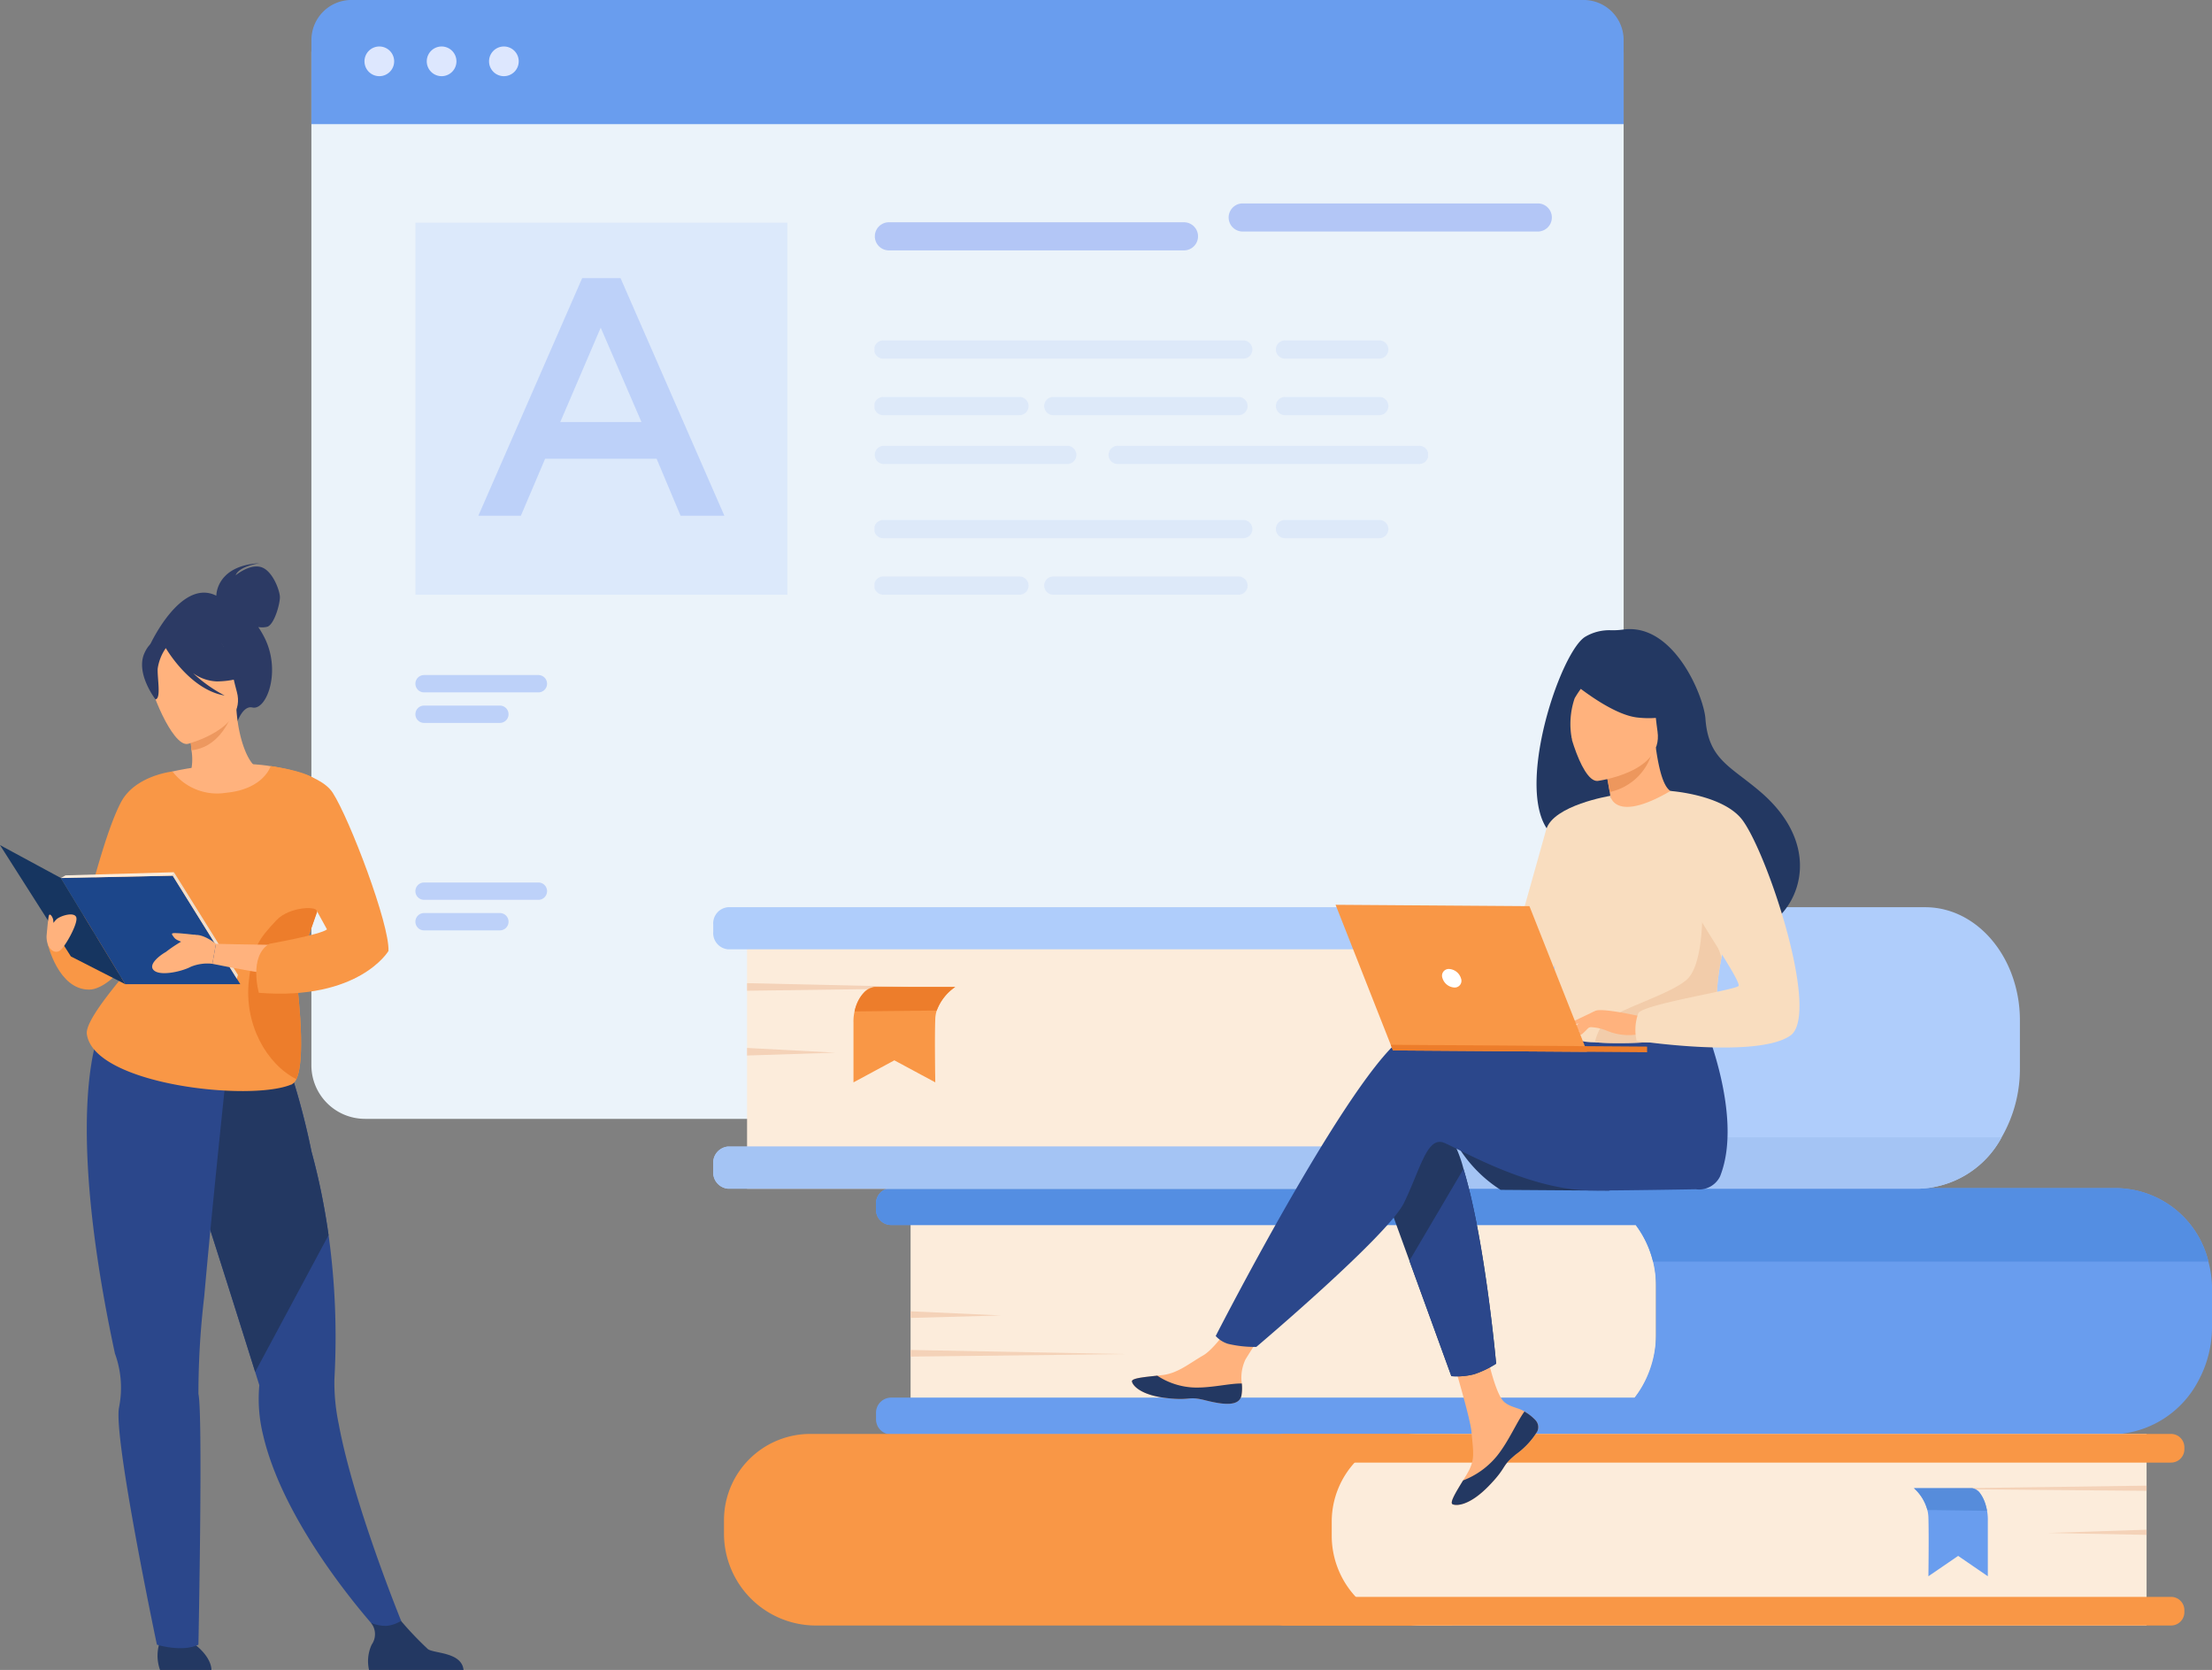 <svg id="Group_6334" data-name="Group 6334" xmlns="http://www.w3.org/2000/svg" xmlns:xlink="http://www.w3.org/1999/xlink" width="213.309" height="161" viewBox="0 0 213.309 161">
  <rect x="0" y="0" width="213.309" height="161" fill="#808080" stroke="none"/>
  <defs>
    <clipPath id="clip-path">
      <rect id="Rectangle_1663" data-name="Rectangle 1663" width="213.309" height="161" fill="none"/>
    </clipPath>
    <clipPath id="clip-path-2">
      <rect id="Rectangle_1662" data-name="Rectangle 1662" width="213.31" height="161" fill="none"/>
    </clipPath>
    <clipPath id="clip-path-3">
      <rect id="Rectangle_1657" data-name="Rectangle 1657" width="35.87" height="35.87" fill="none"/>
    </clipPath>
    <clipPath id="clip-path-4">
      <rect id="Rectangle_1658" data-name="Rectangle 1658" width="31.242" height="2.712" fill="none"/>
    </clipPath>
    <clipPath id="clip-path-5">
      <rect id="Rectangle_1659" data-name="Rectangle 1659" width="31.243" height="2.712" fill="none"/>
    </clipPath>
    <clipPath id="clip-path-6">
      <rect id="Rectangle_1660" data-name="Rectangle 1660" width="53.382" height="11.919" fill="none"/>
    </clipPath>
    <clipPath id="clip-path-7">
      <rect id="Rectangle_1661" data-name="Rectangle 1661" width="49.588" height="7.206" fill="none"/>
    </clipPath>
  </defs>
  <g id="Group_5446" data-name="Group 5446" clip-path="url(#clip-path)">
    <g id="Group_5445" data-name="Group 5445" transform="translate(0 0)">
      <g id="Group_5444" data-name="Group 5444" clip-path="url(#clip-path-2)">
        <path id="Path_967" data-name="Path 967" d="M399.328,107.871h-116.2a5.172,5.172,0,0,1-5.172-5.172V5.174A5.172,5.172,0,0,1,283.132,0h116.2A5.172,5.172,0,0,1,404.5,5.174V102.7a5.172,5.172,0,0,1-5.172,5.172" transform="translate(-247.929 -0.002)" fill="#ebf3fa"/>
        <path id="Path_968" data-name="Path 968" d="M404.5,11.972H277.96V3.863A3.861,3.861,0,0,1,281.821,0H400.639A3.861,3.861,0,0,1,404.5,3.863Z" transform="translate(-247.929 -0.002)" fill="#699dee"/>
        <path id="Path_969" data-name="Path 969" d="M325.324,42.915a1.431,1.431,0,1,1,1.431,1.431,1.431,1.431,0,0,1-1.431-1.431" transform="translate(-290.176 -37.002)" fill="#dde7fe"/>
        <path id="Path_970" data-name="Path 970" d="M380.918,42.915a1.431,1.431,0,1,1,1.431,1.431,1.431,1.431,0,0,1-1.431-1.431" transform="translate(-339.764 -37.002)" fill="#dde7fe"/>
        <path id="Path_971" data-name="Path 971" d="M436.511,42.915a1.431,1.431,0,1,1,1.431,1.431,1.431,1.431,0,0,1-1.431-1.431" transform="translate(-389.351 -37.002)" fill="#dde7fe"/>
        <g id="Group_5431" data-name="Group 5431" transform="translate(40.059 21.467)" opacity="0.5">
          <g id="Group_5430" data-name="Group 5430">
            <g id="Group_5429" data-name="Group 5429" clip-path="url(#clip-path-3)">
              <rect id="Rectangle_1656" data-name="Rectangle 1656" width="35.87" height="35.87" transform="translate(0 0)" fill="#cde0fb"/>
            </g>
          </g>
        </g>
        <g id="Group_5434" data-name="Group 5434" transform="translate(84.326 21.429)" opacity="0.5">
          <g id="Group_5433" data-name="Group 5433">
            <g id="Group_5432" data-name="Group 5432" clip-path="url(#clip-path-4)">
              <path id="Path_972" data-name="Path 972" d="M810.4,201.064H781.872a1.356,1.356,0,0,1,0-2.711H810.4a1.356,1.356,0,0,1,0,2.711" transform="translate(-780.516 -198.353)" fill="#7c9af2"/>
            </g>
          </g>
        </g>
        <g id="Group_5437" data-name="Group 5437" transform="translate(118.444 19.611)" opacity="0.5">
          <g id="Group_5436" data-name="Group 5436">
            <g id="Group_5435" data-name="Group 5435" clip-path="url(#clip-path-5)">
              <path id="Path_973" data-name="Path 973" d="M1126.2,184.235H1097.67a1.356,1.356,0,0,1,0-2.711H1126.2a1.356,1.356,0,0,1,0,2.711" transform="translate(-1096.314 -181.524)" fill="#7c9af2"/>
            </g>
          </g>
        </g>
        <g id="Group_5440" data-name="Group 5440" transform="translate(84.326 32.819)" opacity="0.3">
          <g id="Group_5439" data-name="Group 5439">
            <g id="Group_5438" data-name="Group 5438" clip-path="url(#clip-path-6)">
              <path id="Path_974" data-name="Path 974" d="M816.05,305.531H781.394a.879.879,0,1,1,0-1.757H816.05a.879.879,0,1,1,0,1.757" transform="translate(-780.515 -303.774)" fill="#bdd1f9"/>
              <path id="Path_975" data-name="Path 975" d="M1148.586,305.531h-9.149a.879.879,0,0,1,0-1.757h9.149a.879.879,0,0,1,0,1.757" transform="translate(-1099.876 -303.774)" fill="#bdd1f9"/>
              <path id="Path_976" data-name="Path 976" d="M794.47,355.969H781.394a.879.879,0,1,1,0-1.757H794.47a.879.879,0,1,1,0,1.757" transform="translate(-780.515 -348.762)" fill="#bdd1f9"/>
              <path id="Path_977" data-name="Path 977" d="M950.535,355.969H932.618a.879.879,0,0,1,0-1.757h17.918a.879.879,0,0,1,0,1.757" transform="translate(-915.401 -348.762)" fill="#bdd1f9"/>
              <path id="Path_978" data-name="Path 978" d="M1148.586,355.969h-9.149a.879.879,0,0,1,0-1.757h9.149a.879.879,0,0,1,0,1.757" transform="translate(-1099.876 -348.762)" fill="#bdd1f9"/>
              <path id="Path_979" data-name="Path 979" d="M799.138,399.581H781.395a.879.879,0,0,1,0-1.757h17.743a.879.879,0,0,1,0,1.757" transform="translate(-780.516 -387.663)" fill="#bdd1f9"/>
              <path id="Path_980" data-name="Path 980" d="M1019.651,399.581H990.633a.879.879,0,1,1,0-1.757h29.019a.879.879,0,1,1,0,1.757" transform="translate(-967.148 -387.663)" fill="#bdd1f9"/>
            </g>
          </g>
        </g>
        <g id="Group_5443" data-name="Group 5443" transform="translate(84.326 50.131)" opacity="0.3">
          <g id="Group_5442" data-name="Group 5442">
            <g id="Group_5441" data-name="Group 5441" clip-path="url(#clip-path-7)">
              <path id="Path_981" data-name="Path 981" d="M816.05,465.762H781.394a.879.879,0,1,1,0-1.757H816.05a.879.879,0,1,1,0,1.757" transform="translate(-780.515 -464.006)" fill="#bdd1f9"/>
              <path id="Path_982" data-name="Path 982" d="M1148.586,465.762h-9.149a.879.879,0,0,1,0-1.757h9.149a.879.879,0,0,1,0,1.757" transform="translate(-1099.876 -464.006)" fill="#bdd1f9"/>
              <path id="Path_983" data-name="Path 983" d="M794.47,516.2H781.394a.879.879,0,1,1,0-1.757H794.47a.879.879,0,1,1,0,1.757" transform="translate(-780.515 -508.994)" fill="#bdd1f9"/>
              <path id="Path_984" data-name="Path 984" d="M950.535,516.2H932.618a.879.879,0,0,1,0-1.757h17.918a.879.879,0,0,1,0,1.757" transform="translate(-915.401 -508.994)" fill="#bdd1f9"/>
            </g>
          </g>
        </g>
        <path id="Path_985" data-name="Path 985" d="M437.012,248.191h3.7L450.725,271.1H446.5l-2.307-5.492H433.438L431.1,271.1H427Zm5.719,13.875-3.932-9.1-3.9,9.1Z" transform="translate(-380.871 -221.377)" fill="#bdd1f9"/>
        <path id="Path_986" data-name="Path 986" d="M382.639,604.064H371.614a.835.835,0,1,1,0-1.671h11.025a.835.835,0,1,1,0,1.671" transform="translate(-330.72 -537.311)" fill="#bdd1f9"/>
        <path id="Path_987" data-name="Path 987" d="M378.925,631.318h-7.311a.835.835,0,1,1,0-1.671h7.311a.835.835,0,0,1,0,1.671" transform="translate(-330.72 -561.621)" fill="#bdd1f9"/>
        <path id="Path_988" data-name="Path 988" d="M382.639,789.187H371.614a.835.835,0,0,1,0-1.671h11.025a.835.835,0,1,1,0,1.671" transform="translate(-330.72 -702.434)" fill="#bdd1f9"/>
        <path id="Path_989" data-name="Path 989" d="M378.925,816.441h-7.311a.835.835,0,0,1,0-1.671h7.311a.835.835,0,0,1,0,1.671" transform="translate(-330.72 -726.743)" fill="#bdd1f9"/>
        <path id="Path_990" data-name="Path 990" d="M875.277,1084.019h-62.5v-23.746h62.707a9.177,9.177,0,0,1,9.177,9.177v5.183a9.385,9.385,0,0,1-9.385,9.385" transform="translate(-724.966 -945.722)" fill="#fcecdb"/>
        <path id="Path_991" data-name="Path 991" d="M910.743,1070.041v3.572a10.9,10.9,0,0,1-1.318,5.233,9.618,9.618,0,0,1-8.4,5.17H783.32a1.461,1.461,0,0,1-1.41-1.508v-.535a1.461,1.461,0,0,1,1.41-1.508h71.75a9.816,9.816,0,0,0,1.007-1.619,10.2,10.2,0,0,0,1.052-4.54v-4.541a10.093,10.093,0,0,0-.291-2.416,9.744,9.744,0,0,0-1.664-3.526H783.32a1.462,1.462,0,0,1-1.41-1.509v-.534a1.462,1.462,0,0,1,1.41-1.509h118.3a9.245,9.245,0,0,1,8.776,7.078,10.383,10.383,0,0,1,.352,2.692" transform="translate(-697.433 -945.72)" fill="#699dee"/>
        <path id="Path_992" data-name="Path 992" d="M910.391,1067.349H856.838a9.745,9.745,0,0,0-1.664-3.526H783.32a1.462,1.462,0,0,1-1.41-1.509v-.534a1.462,1.462,0,0,1,1.41-1.509h118.3a9.245,9.245,0,0,1,8.776,7.078" transform="translate(-697.433 -945.72)" fill="#548ee2"/>
        <path id="Path_993" data-name="Path 993" d="M812.778,1170.168l8.715.4-8.715.24Z" transform="translate(-724.966 -1043.745)" fill="#f4d2b8"/>
        <path id="Path_994" data-name="Path 994" d="M812.778,1204.654l20.734.4-20.734.241Z" transform="translate(-724.966 -1074.504)" fill="#f4d2b8"/>
        <path id="Path_995" data-name="Path 995" d="M655.073,1298.071h61.353V1279.6H654.533a8.323,8.323,0,0,0-8.323,8.323v1.284a8.863,8.863,0,0,0,8.863,8.863" transform="translate(-576.394 -1141.354)" fill="#f99746"/>
        <path id="Path_996" data-name="Path 996" d="M1197.314,1298.071h69.924V1279.6h-70.116a8.462,8.462,0,0,0-8.462,8.462v1.354a8.654,8.654,0,0,0,8.654,8.654" transform="translate(-1060.238 -1141.354)" fill="#fcecdb"/>
        <path id="Path_997" data-name="Path 997" d="M1135.288,1427.753h85.558a1.285,1.285,0,0,0,1.285-1.285v-.192a1.285,1.285,0,0,0-1.285-1.285h-85.558a1.285,1.285,0,0,0-1.285,1.285v.192a1.285,1.285,0,0,0,1.285,1.285" transform="translate(-1011.486 -1271.036)" fill="#f99746"/>
        <path id="Path_998" data-name="Path 998" d="M1135.288,1282.364h85.558a1.285,1.285,0,0,0,1.285-1.285v-.192a1.285,1.285,0,0,0-1.285-1.285h-85.558a1.285,1.285,0,0,0-1.285,1.285v.192a1.285,1.285,0,0,0,1.285,1.285" transform="translate(-1011.486 -1141.355)" fill="#f99746"/>
        <path id="Path_999" data-name="Path 999" d="M1837.323,1365.081l-9.527.31,9.527.187Z" transform="translate(-1630.323 -1217.599)" fill="#f4d2b8"/>
        <path id="Path_1000" data-name="Path 1000" d="M1728.858,1325.737l-22.665.311,22.665.187Z" transform="translate(-1521.857 -1182.505)" fill="#f4d2b8"/>
        <path id="Path_1001" data-name="Path 1001" d="M1708.353,1328.039a4.289,4.289,0,0,1,1.293,2.1,3.439,3.439,0,0,1,.1.73c.054,1.733,0,5.656,0,5.656l2.868-1.961,2.86,1.961v-5.316a4.682,4.682,0,0,0-.7-2.624,1.068,1.068,0,0,0-.792-.544Z" transform="translate(-1523.784 -1184.559)" fill="#699dee"/>
        <path id="Path_1002" data-name="Path 1002" d="M1708.353,1328.039a4.289,4.289,0,0,1,1.293,2.1l5.746.078s-.226-1.868-1.411-2.176Z" transform="translate(-1523.784 -1184.559)" fill="#568cdb"/>
        <path id="Path_1003" data-name="Path 1003" d="M727.2,836.7H666.812V809.56h60.605a9.7,9.7,0,0,1,9.7,9.7v7.512A9.923,9.923,0,0,1,727.2,836.7" transform="translate(-594.77 -722.096)" fill="#fcecdb"/>
        <path id="Path_1004" data-name="Path 1004" d="M710.229,820.095v5.84a7.047,7.047,0,0,1-2.87,5.816,5.015,5.015,0,0,1-2.83.893H638.036a1.567,1.567,0,0,0-1.411,1.685v.689a1.567,1.567,0,0,0,1.411,1.685H752.9a9.37,9.37,0,0,0,7.968-4.952,13.16,13.16,0,0,0,1.761-6.667v-4.608a12.63,12.63,0,0,0-.907-4.745c-1.477-3.649-4.605-6.165-8.227-6.165H638.036a1.565,1.565,0,0,0-1.411,1.684v.689a1.567,1.567,0,0,0,1.411,1.685h66.7a5.146,5.146,0,0,1,4.044,2.107,7.179,7.179,0,0,1,1.452,4.364" transform="translate(-567.845 -722.101)" fill="#afcdfb"/>
        <path id="Path_1005" data-name="Path 1005" d="M636.625,1017.482v.689a1.567,1.567,0,0,0,1.411,1.685H752.9a9.369,9.369,0,0,0,7.968-4.952H707.359a5.015,5.015,0,0,1-2.83.892H638.036a1.567,1.567,0,0,0-1.411,1.685" transform="translate(-567.845 -905.255)" fill="#a4c4f4"/>
        <path id="Path_1006" data-name="Path 1006" d="M666.812,935.148l8.524.456-8.524.275Z" transform="translate(-594.77 -834.116)" fill="#f4d2b8"/>
        <path id="Path_1007" data-name="Path 1007" d="M666.812,877.343l20.279.456-20.279.275Z" transform="translate(-594.77 -782.556)" fill="#f4d2b8"/>
        <path id="Path_1008" data-name="Path 1008" d="M771.569,880.726A4.758,4.758,0,0,0,769.787,883a2.98,2.98,0,0,0-.139.791c-.074,1.879,0,6.132,0,6.132L765.7,887.8l-3.941,2.126V884.16a4.3,4.3,0,0,1,.966-2.845,1.531,1.531,0,0,1,1.092-.589Z" transform="translate(-679.456 -785.573)" fill="#f99746"/>
        <path id="Path_1009" data-name="Path 1009" d="M772.5,880.726A4.758,4.758,0,0,0,770.719,883l-7.918.084s.311-2.025,1.945-2.359Z" transform="translate(-680.389 -785.573)" fill="#ed7d2b"/>
        <path id="Path_1010" data-name="Path 1010" d="M1296.953,1011.963a13.039,13.039,0,0,0,4.5,4.876l10.508.074s-16.521-7.628-15.008-4.951" transform="translate(-1156.744 -902.124)" fill="#233862"/>
        <path id="Path_1011" data-name="Path 1011" d="M1298.831,1195.24a.971.971,0,0,1,.166,1.04.008.008,0,0,1,0,.005,6.459,6.459,0,0,1-2.056,2.224c-.124.1-.234.188-.33.271l-.074.065-.057.051c-.9.82-.567,1.012-2.19,2.679-1.851,1.9-3.116,1.924-3.475,1.748-.3-.151.323-1.16,1.016-2.295.034-.055.066-.11.1-.165.092-.151.184-.3.276-.456.813-1.366.611-2.011.435-4.053-.143-1.66-2.515-9.285-2.515-9.285l3.525-.582s1.018,6.065,2.179,7.007c.621.5,1.321.513,1.918.886q.063.039.124.08a4.616,4.616,0,0,1,.958.781" transform="translate(-1150.742 -1058.3)" fill="#ffb27d"/>
        <path id="Path_1012" data-name="Path 1012" d="M1303.855,1260.4a.971.971,0,0,1,.166,1.04.008.008,0,0,1,0,.005,7.475,7.475,0,0,1-2.059,2.217c-.122.1-.23.192-.326.278-.025.022-.05.043-.074.065l-.057.051c-.9.821-.566,1.012-2.19,2.679-1.851,1.9-3.116,1.924-3.475,1.747-.3-.151.322-1.16,1.016-2.295a7.832,7.832,0,0,0,3.292-2.39c1.116-1.4,1.867-3.213,2.628-4.258.042.026.084.053.124.08a4.611,4.611,0,0,1,.958.781" transform="translate(-1155.766 -1123.459)" fill="#233862"/>
        <path id="Path_1013" data-name="Path 1013" d="M1020.886,1182.614c-.225,1.085-1.773.893-3.5.458s-1.32.071-3.781-.219-3.2-1.214-3.274-1.581c-.065-.326,1.153-.432,2.46-.573.164-.017.329-.036.495-.056,1.475-.175,2.561-1.118,3.906-1.89,1.273-.731,3.187-3.732,3.187-3.732l3.376.291s-1.792,2.68-2.486,3.846a4.081,4.081,0,0,0-.348,2.3,4.334,4.334,0,0,1-.034,1.156" transform="translate(-901.173 -1048.073)" fill="#ffb27d"/>
        <path id="Path_1014" data-name="Path 1014" d="M1017.386,1229.946c-1.728-.435-1.32.071-3.781-.219s-3.2-1.214-3.274-1.581c-.065-.325,1.153-.431,2.46-.573l.012.025a6.945,6.945,0,0,0,3.52,1.121c1.671.053,3.444-.414,4.6-.387a4.335,4.335,0,0,1-.034,1.156c-.225,1.085-1.773.893-3.5.458" transform="translate(-901.173 -1094.947)" fill="#233862"/>
        <path id="Path_1015" data-name="Path 1015" d="M1229.3,1001.763l3.1,8.52,4.045,11.125a6.68,6.68,0,0,0,2.192-.185,9.493,9.493,0,0,0,2.126-1.016s-1.061-11.922-3.148-18.776a12.184,12.184,0,0,0-1.809-3.988c-3.283-3.936-6.5,4.319-6.5,4.319" transform="translate(-1096.485 -888.732)" fill="#233862"/>
        <path id="Path_1016" data-name="Path 1016" d="M1104.01,909.112c2.074-.653,7.969.246,13.888,1.448l1.256-2.038,12.811-.91s4.159,9.4,1.8,15.353a2.259,2.259,0,0,1-2.342,1.249v0s-7.641.133-10.116.115c-6.367-.045-13.445-4.472-14.363-4.662-1.5-.312-2.126,2.694-3.654,5.844s-14.247,13.9-14.247,13.9a11.124,11.124,0,0,1-2.744-.3,2.7,2.7,0,0,1-1.174-.752s14.206-27.773,18.882-29.245" transform="translate(-967.892 -809.555)" fill="#2b478b"/>
        <path id="Path_1017" data-name="Path 1017" d="M1374.784,582.06c4.542,2.542,13.754,7.812,13.8,7.779,0,0,3.39,1.305,5.328.038,3.229-2.112,4.994-7.846-.85-12.831-2.914-2.487-4.993-3.1-5.282-7.041-.157-2.137-3.027-9.208-7.884-8.59a7.4,7.4,0,0,1-1.223.072,4.541,4.541,0,0,0-2.466.619c-2.757,1.615-8.254,18.937-1.426,19.957" transform="translate(-1223.322 -500.725)" fill="#233862"/>
        <path id="Path_1018" data-name="Path 1018" d="M1432.942,674.367a6.026,6.026,0,0,0,3.756.142c1.428-.619,2.523-2.954,2.5-2.955-.647-.034-1.354-.606-1.876-4.325l-.276.1-4.649,1.636s.325,1.49.533,2.908c.175,1.191.265,2.331.011,2.5" transform="translate(-1277.644 -595.143)" fill="#ffb27d"/>
        <path id="Path_1019" data-name="Path 1019" d="M1432.4,669.763s.2,1.044.473,2.537a5.416,5.416,0,0,0,4.176-4.173Z" transform="translate(-1277.644 -595.943)" fill="#ed975d"/>
        <path id="Path_1020" data-name="Path 1020" d="M1399.462,604.885s6.35-.807,5.787-4.754-.123-6.709-4.2-6.361-4.649,1.966-4.782,3.33,1.53,7.893,3.2,7.785" transform="translate(-1245.408 -529.594)" fill="#ffb27d"/>
        <path id="Path_1021" data-name="Path 1021" d="M1398.608,592.023s4.036,3.529,6.8,3.83,3.813-.578,3.813-.578a10.785,10.785,0,0,1-2.583-3.552,1.943,1.943,0,0,0-1.594-1.156c-1.971-.184-5.71-.288-6.433,1.456" transform="translate(-1247.504 -526.676)" fill="#233862"/>
        <path id="Path_1022" data-name="Path 1022" d="M1394.938,595.757a10,10,0,0,0-1.8,2.275,7.682,7.682,0,0,0-.237,4.081s-2.088-4.131-.875-6.123c1.286-2.112,2.915-.234,2.915-.234" transform="translate(-1241.292 -530.706)" fill="#233862"/>
        <path id="Path_1023" data-name="Path 1023" d="M1387.365,718.123c.1,12.844-.019,10.159,1.377,11.388a5.4,5.4,0,0,0,2.539.569c3.936.289,10.863-.311,11.132-1.037.926-2.512.29-3.3,1.075-7.148.082-.409.183-.853.3-1.335.651-2.644,1.272-3.54-.94-7.81-2.006-3.868-4.1-7.01-4.286-6.9-5.386,3.146-5.8.467-5.8.467s-5.448,5.54-5.4,11.8" transform="translate(-1237.475 -629.589)" fill="#f9ddbf"/>
        <path id="Path_1024" data-name="Path 1024" d="M1257.974,1051.984l4.045,11.125a6.68,6.68,0,0,0,2.192-.185,9.5,9.5,0,0,0,2.126-1.016s-1.061-11.922-3.148-18.776Z" transform="translate(-1122.063 -930.433)" fill="#2b478b"/>
        <path id="Path_1025" data-name="Path 1025" d="M1348.437,710.188s-5.525.9-6.19,3.268-4.577,16.314-4.577,16.314,2.8.524,4.107-.763,4.595-11.993,4.595-11.993Z" transform="translate(-1193.149 -633.46)" fill="#f9ddbf"/>
        <path id="Path_1026" data-name="Path 1026" d="M1423.613,818.287c3.936.289,10.863-.311,11.131-1.037.926-2.512.29-3.3,1.075-7.148l-1.862-5.362s.272,5.958-1.5,7.512-7.213,2.973-8.076,4.276a4.79,4.79,0,0,0-.774,1.758" transform="translate(-1269.807 -717.797)" fill="#f2ccaa"/>
        <path id="Path_1027" data-name="Path 1027" d="M1408.657,902.041s-3.879-.893-4.508-.552a9.129,9.129,0,0,0-2.365,2.021c-.195.436,1.4-.322,1.915-.457a4.605,4.605,0,0,1,1.648.373,5.483,5.483,0,0,0,2.955.318Z" transform="translate(-1250.322 -804.024)" fill="#ffb27d"/>
        <path id="Path_1028" data-name="Path 1028" d="M1463.053,705.848s5.214.358,7,2.89c2.517,3.563,7.453,18.709,4.549,20.7-3.271,2.247-14.817.489-14.817.489a4.693,4.693,0,0,1,.169-2.666c.541-.866,9.248-2.209,9.652-2.608s-4.962-7.862-4.954-9.066-1.6-9.742-1.6-9.742" transform="translate(-1301.962 -629.589)" fill="#f9ddbf"/>
        <path id="Path_1029" data-name="Path 1029" d="M1409.375,912.124a7.519,7.519,0,0,1-1.089,1.168.8.8,0,0,1-.44.091l.555-.983Z" transform="translate(-1255.743 -813.579)" fill="#ffb27d"/>
        <path id="Path_1030" data-name="Path 1030" d="M1404.2,902.128l-2.375,1.133a.421.421,0,0,0,.391.154,5.629,5.629,0,0,0,1.028-.275Z" transform="translate(-1250.377 -804.663)" fill="#ffb27d"/>
        <path id="Path_1031" data-name="Path 1031" d="M1216.363,821.58l-18.721-.132-5.533-14.044,18.693.132Z" transform="translate(-1063.314 -720.173)" fill="#f99746"/>
        <path id="Path_1032" data-name="Path 1032" d="M1241.326,932.332l24.722.174,0,.546-24.5-.173Z" transform="translate(-1107.214 -831.604)" fill="#ed7d2b"/>
        <path id="Path_1033" data-name="Path 1033" d="M1287.237,865.571a.649.649,0,0,1,.642-.887,1.276,1.276,0,0,1,1.141.9.648.648,0,0,1-.642.887,1.278,1.278,0,0,1-1.141-.9" transform="translate(-1148.134 -771.264)" fill="#fff"/>
        <path id="Path_1034" data-name="Path 1034" d="M42.529,831.165s1.019,4.421,3.989,4.421c2.546,0,6.038-5.755,6.038-5.755Z" transform="translate(-37.934 -740.177)" fill="#f99746"/>
        <path id="Path_1035" data-name="Path 1035" d="M167.919,983.334l-1.908,1.312s-9.177-9.782-11.393-19.158a14.581,14.581,0,0,1-.386-4.892s-.134-.425-.368-1.176l-.031-.1c-.1-.329-.226-.717-.362-1.156-.445-1.417-1.056-3.356-1.752-5.563-1.6-5.08-5.272-16.536-6.84-21.3l11.266-4.076a71.134,71.134,0,0,1,3.119,10.85c.283,1.035.567,2.18.832,3.427.3,1.413.581,2.957.814,4.626a71.034,71.034,0,0,1,.675,9.5c.006,1.419-.029,2.891-.113,4.409a19.46,19.46,0,0,0,.414,4.285c1.42,7.717,6.033,19.015,6.033,19.015" transform="translate(-129.225 -827.048)" fill="#2b478b"/>
        <path id="Path_1036" data-name="Path 1036" d="M337.7,1451.187h-9.109a3.787,3.787,0,0,1,.257-2.442,1.755,1.755,0,0,0-.065-2.1,3.545,3.545,0,0,0,1.534.289,3.21,3.21,0,0,0,1.355-.477,32.765,32.765,0,0,0,2.6,2.726c.6.428,3.25.275,3.433,2" transform="translate(-293.004 -1290.187)" fill="#233862"/>
        <path id="Path_1037" data-name="Path 1037" d="M160.909,946.127l-7.077,13.193c-.1-.329-.226-.717-.362-1.156-.445-1.417-1.056-3.356-1.752-5.563-1.6-5.08-5.272-16.536-6.84-21.3l11.266-4.076a71.134,71.134,0,0,1,3.119,10.85c.283,1.035.567,2.18.832,3.427.3,1.413.581,2.957.814,4.626" transform="translate(-129.225 -827.048)" fill="#233862"/>
        <path id="Path_1038" data-name="Path 1038" d="M140.775,1461.784a4.068,4.068,0,0,0-.037,2.851h4.955s.1-1.177-1.7-2.54a3.661,3.661,0,0,0-3.223-.311" transform="translate(-125.306 -1303.635)" fill="#233862"/>
        <path id="Path_1039" data-name="Path 1039" d="M140.037,505.7c0-.247.13-2.906,4.17-3.142,0,0-1.983.285-2.305,1.168,0,0,1.328-1.113,2.439-.792s1.805,2.237,1.827,2.872-.541,2.7-1.237,2.889a2.137,2.137,0,0,1-.848.021,9.516,9.516,0,0,1,.566.956c1.693,3.273.233,7.129-1.142,6.8-.882-.208-1.418,1.32-1.418,1.32l-8.479-7.291s2.97-6.544,6.426-4.806" transform="translate(-119.176 -448.263)" fill="#2c3a64"/>
        <path id="Path_1040" data-name="Path 1040" d="M143.754,644.018a10.3,10.3,0,0,0,3.6,1.531c5.547,1.282,7.673-3.407,8.471-6.625a4.765,4.765,0,0,0-1.879-.577c-.4-.047-.823-.079-1.172-.1-.623-.477-1.551-2.43-1.756-5.461l-.261.07-4.371,1.2s.2,1.39.3,2.7a5.2,5.2,0,0,1-.107,2.251c-.341.074-.546.122-.546.122a.01.01,0,0,1,0,0,28.173,28.173,0,0,0-2.273,4.881" transform="translate(-128.223 -564.425)" fill="#ffb27d"/>
        <path id="Path_1041" data-name="Path 1041" d="M168.093,634.643s.2,1.388.3,2.7c2.477-.248,3.626-2.606,4.074-3.9Z" transform="translate(-149.932 -565.01)" fill="#ed985f"/>
        <path id="Path_1042" data-name="Path 1042" d="M136.144,577.41s5.7-1.465,4.735-5-.883-6.108-4.564-5.322-4.017,2.328-3.981,3.588,2.3,7.027,3.811,6.737" transform="translate(-118.035 -505.692)" fill="#ffb27d"/>
        <path id="Path_1043" data-name="Path 1043" d="M127.04,563.464c.585-1.3,1.312-1.253,1.772-1.036a4.115,4.115,0,0,1,5.326-.585,7.005,7.005,0,0,0,3.305,3.384s-.859.923-3.413.965a4.2,4.2,0,0,1-2.3-.8,13.735,13.735,0,0,0,3.044,2.158c-3.211-.535-5.443-4.183-5.672-4.571a4.611,4.611,0,0,0-.785,1.99c-.036.978.346,2.867-.211,2.952,0,0-1.945-2.5-1.067-4.454" transform="translate(-113.112 -500.495)" fill="#2c3a64"/>
        <path id="Path_1044" data-name="Path 1044" d="M94.076,682.419s9.577-2.325,13.741,1.109l-2.081,29.023-18.729-4.525s.527-1.837,4.118-6.72,2.029-12.047,2.951-18.888" transform="translate(-77.606 -608.005)" fill="#ffb27d"/>
        <path id="Path_1045" data-name="Path 1045" d="M91.179,918.139s-.011.1-.03.286c-.009.081-.02.178-.031.292-.081.752-.233,2.2-.43,4.072-.514,4.922-1.32,12.828-1.87,19.068a79.874,79.874,0,0,0-.556,9.36c.444,1.866,0,24.17,0,24.17-1.592.763-4.005,0-4.005,0s-4.24-20.1-3.647-22.893a9.621,9.621,0,0,0-.4-5.178c-3.292-15.332-2.932-23.83-2.278-27.9a17.146,17.146,0,0,1,.563-2.484,5.174,5.174,0,0,1,.226-.611,15.5,15.5,0,0,1,12.456,1.816" transform="translate(-69.127 -816.823)" fill="#2b478b"/>
        <path id="Path_1046" data-name="Path 1046" d="M94.106,693.634c-.462,3.492-2.312,7.764-2.972,10.064,0,0,1.1,7.985.05,10.177a.971.971,0,0,1-.449.5c-3.905,1.7-19.115.049-19.757-4.857-.233-1.783,5.793-8.053,6.144-8.814.146-.315.3-1.335-.405-3.449-1,3.088-6.529,2.2-6.529,2.2.649-1.11,2.265-8.79,4.07-12.257,1.357-2.606,4.98-2.984,4.98-2.984a5.419,5.419,0,0,0,5.155,2.052c3.647-.339,4.313-2.571,4.313-2.571s3.234.43,4.231,1.234a16.643,16.643,0,0,1,1.17,8.7" transform="translate(-62.604 -609.833)" fill="#f99746"/>
        <path id="Path_1047" data-name="Path 1047" d="M226.132,816.713s1.1,7.984.05,10.177c-2.845-1.428-5.088-5.292-4.57-9.6.383-3.181.951-3.907,2.653-5.728,1.251-1.338,4.142-1.413,3.916-.777-.675,1.9-1.7,4.708-2.049,5.923" transform="translate(-197.603 -722.848)" fill="#ed7d2b"/>
        <path id="Path_1048" data-name="Path 1048" d="M65.065,781.413l6.521,10.462H60.49l-6.213-10.236Z" transform="translate(-48.413 -696.99)" fill="#1c468a"/>
        <path id="Path_1049" data-name="Path 1049" d="M160.311,788.63l.113-.365-6.171-9.9-.124.329Z" transform="translate(-137.477 -694.271)" fill="#efdece"/>
        <path id="Path_1050" data-name="Path 1050" d="M65.189,778.364l-10.453.3-.459.258,10.788-.226Z" transform="translate(-48.413 -694.271)" fill="#fcecdb"/>
        <path id="Path_1051" data-name="Path 1051" d="M5.864,757.3,0,754.13l6.836,10.734,5.242,2.675Z" transform="translate(0 -672.654)" fill="#163560"/>
        <path id="Path_1052" data-name="Path 1052" d="M205.985,825.213c-.628.287-2.24,2.186-2.816,2.379-2.587.865-13.6-1.438-13.6-1.438l.341-1.929s10.808.287,12-.031c.224-.06,1.392-1.887,1.841-2.149Z" transform="translate(-169.089 -733.232)" fill="#ffb27d"/>
        <path id="Path_1053" data-name="Path 1053" d="M141.949,835.152s-1.3-1.061-2.184-.821a14.1,14.1,0,0,0-2.658,1.617c-.481.264-1.788,1.207-1.126,1.777s2.725.081,3.542-.357a4.225,4.225,0,0,1,2.084-.288Z" transform="translate(-121.126 -744.16)" fill="#ffb27d"/>
        <path id="Path_1054" data-name="Path 1054" d="M155.781,832.813s-1.584-.189-2.017-.18-.315.1-.076.439,1.064.464,1.1.581.991-.84.991-.84" transform="translate(-136.893 -742.676)" fill="#ffb27d"/>
        <path id="Path_1055" data-name="Path 1055" d="M230.145,683.7s4.7.557,5.991,2.571c1.635,2.547,5.494,12.69,5.37,15.246,0,0-2.822,4.8-12.5,4.034,0,0-1.007-3.556,1.029-4.729,0,0,4.97-.884,5.542-1.388l-4.052-7.363Z" transform="translate(-204.045 -609.833)" fill="#f99746"/>
        <path id="Path_1056" data-name="Path 1056" d="M44.447,816.326c-.146-.592-1.436-.222-1.871.118a1.762,1.762,0,0,0-.331.389c-.014-.1-.025-.194-.032-.268-.025-.278-.348-.776-.429-.4s-.213,1.939-.213,1.939c-.016,1.262.8,1.782,1.316,1.372s1.7-2.555,1.558-3.147" transform="translate(-37.081 -727.852)" fill="#ffb27d"/>
      </g>
    </g>
  </g>
</svg>
